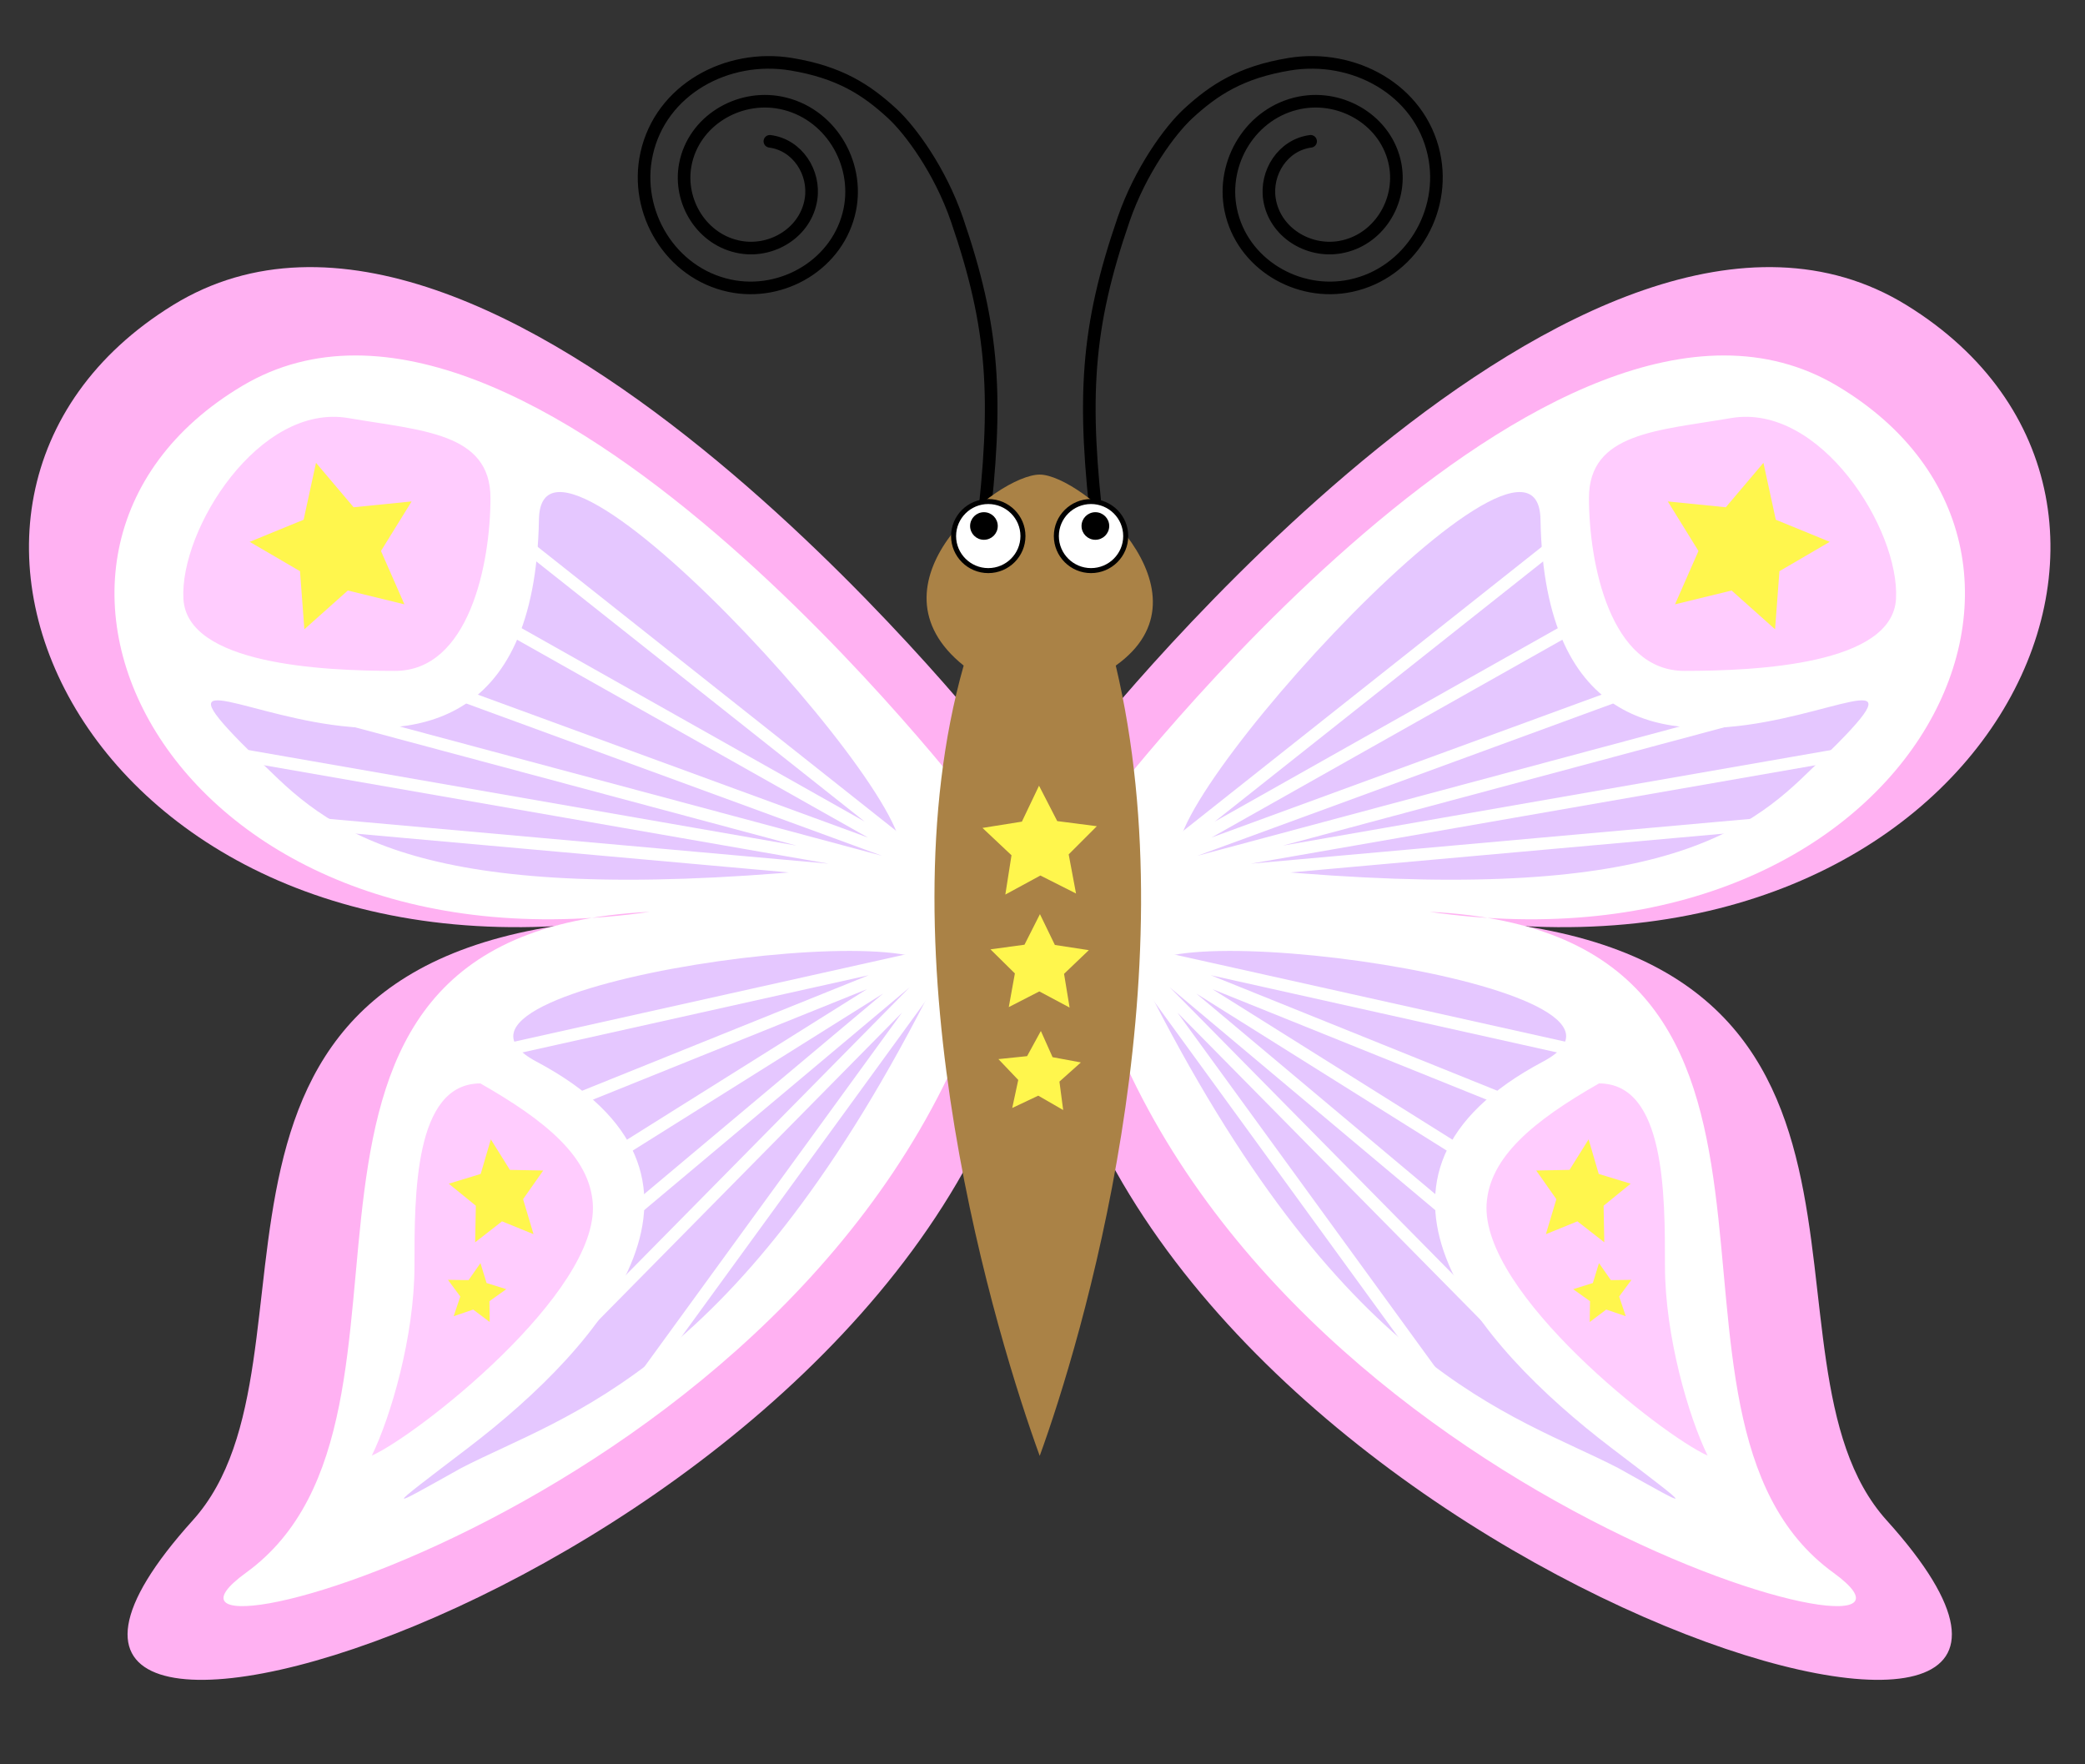 <?xml version="1.0" encoding="UTF-8" standalone="no"?>
<!-- Created with Inkscape (http://www.inkscape.org/) -->
<svg
    xmlns:inkscape="http://www.inkscape.org/namespaces/inkscape"
    xmlns:rdf="http://www.w3.org/1999/02/22-rdf-syntax-ns#"
    xmlns="http://www.w3.org/2000/svg"
    xmlns:cc="http://web.resource.org/cc/"
    xmlns:dc="http://purl.org/dc/elements/1.1/"
    xmlns:sodipodi="http://inkscape.sourceforge.net/DTD/sodipodi-0.dtd"
    xmlns:svg="http://www.w3.org/2000/svg"
    xmlns:ns1="http://sozi.baierouge.fr"
    xmlns:xlink="http://www.w3.org/1999/xlink"
    id="svg2"
    sodipodi:docname="butterfly.svg"
    viewBox="0 0 520 440"
    sodipodi:version="0.32"
    version="1.0"
    inkscape:version="0.43+devel"
    sodipodi:docbase="I:\MY_WORK\GRAPHICS  BY ME\for openclipart"
  >
  <rect x="0" y="0" width="520" height="440" fill="#333333" stroke="none"/>
  <sodipodi:namedview
      id="base"
      bordercolor="#666666"
      inkscape:pageshadow="2"
      inkscape:window-y="-4"
      pagecolor="#ffffff"
      inkscape:window-height="712"
      width="520px"
      inkscape:zoom="0.5169323"
      inkscape:window-x="-4"
      height="440px"
      borderopacity="1.0"
      inkscape:current-layer="layer1"
      inkscape:cx="372.04724"
      inkscape:cy="132.02758"
      showguides="true"
      inkscape:guide-bbox="true"
      inkscape:window-width="1024"
      inkscape:pageopacity="0.0"
      inkscape:document-units="px"
  />
  <g
      id="layer1"
      inkscape:label="Layer 1"
      inkscape:groupmode="layer"
    >
    <g
        id="g7855"
        transform="matrix(.766 0 0 .766 -36.83 -140.46)"
      >
      <g
          id="g7791"
        >
        <g
            id="g6454"
            transform="matrix(-1 0 0 1 773.2 0)"
          >
          <path
              id="path6456"
              sodipodi:nodetypes="cscsc"
              style="fill-rule:evenodd;fill:#ffb1f2"
              d="m370.78 424s-162.49-205.34-266.4-141.29c-103.92 64.05-26.631 225.87 149.26 199.68-161.53 8.14-95.16 143.18-142.8 195.96-104.6 115.88 208.31 25.47 266.85-149.17"
          />
          <path
              id="path6458"
              sodipodi:nodetypes="cscsc"
              style="fill-rule:evenodd;fill:#ffffff"
              d="m365.76 446.21s-146.37-192.17-238.75-137.24c-92.369 54.93-23.66 193.72 132.69 171.26-143.59 6.98-60.6 163.74-131.49 215.15-51.553 37.39 182.56-20.46 239.48-188.21"
          />
          <path
              id="path6460"
              sodipodi:nodetypes="csss"
              style="fill-rule:evenodd;fill:#e5c7ff"
              d="m223.56 352.42c0.85-47.08 140.39 108.75 114.81 111.69-137.1 15.77-175.31-3.98-199.67-27.12-79.448-75.49 82.35 54.16 84.86-84.57z"
          />
          <path
              id="path6462"
              sodipodi:nodetypes="cscss"
              style="fill-rule:evenodd;fill:#e5c7ff"
              d="m222.74 529c-47.06-24.97 142.04-50.37 130.04-26.45-64.3 128.17-119.95 140.88-154.55 158.78-24.95 13.93-25.49 14.57 2.26-6.58 44.56-33.95 91.47-89.03 22.25-125.75z"
          />
          <g
              id="g6464"
            >
            <path
                id="path6466"
                sodipodi:nodetypes="csssc"
                style="fill-rule:evenodd;fill:#ffccfe"
                d="m207.77 345.5c0 21.32-6.95 56.29-31.05 56.29-24.11 0-67.77-2.18-68.92-23.47-1.22-22.55 24.65-63.84 53.77-58.83 23.76 4.09 46.2 4.69 46.2 26.01z"
            />
            <path
                id="path6468"
                sodipodi:nodetypes="ccscs"
                style="fill-rule:evenodd;fill:#ffccfe"
                d="m241.09 575.23c1.97 29.08-57.02 75.37-71.95 82.04 6.17-12.62 13.89-38.85 13.89-61.85 0-22.99-0.14-59.32 21.46-59.32 21.6 12.3 35.58 24.07 36.6 39.13z"
            />
          </g
          >
          <g
              id="g6470"
            >
            <path
                id="path6472"
                style="fill-rule:evenodd;fill:#fff64d"
                d="m182.1 346.62l-9.98 16.13 7.63 17.37-18.42-4.5-14.15 12.62-1.42-18.91-16.38-9.56 17.56-7.19 4.03-18.53 12.25 14.47 18.88-1.9z"
            />
            <path
                id="path6474"
                style="fill-rule:evenodd;fill:#fff64d"
                d="m195.79 611.89l6.35-2.17 5.38 4.05-0.09-6.77 5.48-3.91-6.41-2.01-1.99-6.47-3.87 5.53-6.71-0.09 4.02 5.43-2.16 6.41z"
            />
            <path
                id="path6476"
                style="fill-rule:evenodd;fill:#fff64d"
                sodipodi:type="star"
                d="m200.7 601.74l-7.48-3.79-7.36 4.01 1.29-8.28-6.09-5.76 8.28-1.33 3.59-7.57 3.83 7.46 8.31 1.07-5.91 5.95 1.54 8.24z"
                sodipodi:r1="12.622597"
                inkscape:flatsided="false"
                transform="matrix(1.283 -.157 .173 1.412 -139.81 -232.97)"
                sodipodi:arg2="1.5556137"
                sodipodi:arg1="0.92729522"
                inkscape:randomized="0"
                sodipodi:cy="591.63739"
                sodipodi:cx="193.12573"
                inkscape:rounded="0"
                sodipodi:r2="6.3112984"
                sodipodi:sides="5"
            />
          </g
          >
          <g
              id="g6478"
            >
            <path
                id="path6480"
                sodipodi:nodetypes="ccccccccccc"
                style="stroke:#ffffff;stroke-width:4;fill:none"
                d="m346.38 461.59l-125.08-99.1-11.55 23.09 143.37 80.82-165.5-60.62-24.05 10.59-13.47-1.93 201.09 53.89-231.88-40.42 25.02 23.1 203.98 18.28"
            />
            <path
                id="path6482"
                sodipodi:nodetypes="ccccccccc"
                style="stroke:#ffffff;stroke-width:4;fill:none"
                d="m212.17 525.3l142.09-31.68-123.85 49.92 15.36 17.28 113.29-71.04-107.53 90.24-32.64 54.72 140.17-142.08-107.53 147.84"
            />
          </g
          >
        </g
        >
        <g
            id="g6408"
          >
          <path
              id="path1333"
              sodipodi:nodetypes="cscsc"
              style="fill-rule:evenodd;fill:#ffb1f2"
              d="m370.78 424s-162.49-205.34-266.4-141.29c-103.92 64.05-26.631 225.87 149.26 199.68-161.53 8.14-95.16 143.18-142.8 195.96-104.6 115.88 208.31 25.47 266.85-149.17"
          />
          <path
              id="path3138"
              sodipodi:nodetypes="cscsc"
              style="fill-rule:evenodd;fill:#ffffff"
              d="m365.76 446.21s-146.37-192.17-238.75-137.24c-92.369 54.93-23.66 193.72 132.69 171.26-143.59 6.98-60.6 163.74-131.49 215.15-51.553 37.39 182.56-20.46 239.48-188.21"
          />
          <path
              id="path4031"
              sodipodi:nodetypes="csss"
              style="fill-rule:evenodd;fill:#e5c7ff"
              d="m223.56 352.42c0.85-47.08 140.39 108.75 114.81 111.69-137.1 15.77-175.31-3.98-199.67-27.12-79.448-75.49 82.35 54.16 84.86-84.57z"
          />
          <path
              id="path1342"
              sodipodi:nodetypes="cscss"
              style="fill-rule:evenodd;fill:#e5c7ff"
              d="m222.74 529c-47.06-24.97 142.04-50.37 130.04-26.45-64.3 128.17-119.95 140.88-154.55 158.78-24.95 13.93-25.49 14.57 2.26-6.58 44.56-33.95 91.47-89.03 22.25-125.75z"
          />
          <g
              id="g6399"
            >
            <path
                id="path1344"
                sodipodi:nodetypes="csssc"
                style="fill-rule:evenodd;fill:#ffccfe"
                d="m207.77 345.5c0 21.32-6.95 56.29-31.05 56.29-24.11 0-67.77-2.18-68.92-23.47-1.22-22.55 24.65-63.84 53.77-58.83 23.76 4.09 46.2 4.69 46.2 26.01z"
            />
            <path
                id="path3983"
                sodipodi:nodetypes="ccscs"
                style="fill-rule:evenodd;fill:#ffccfe"
                d="m241.09 575.23c1.97 29.08-57.02 75.37-71.95 82.04 6.17-12.62 13.89-38.85 13.89-61.85 0-22.99-0.14-59.32 21.46-59.32 21.6 12.3 35.58 24.07 36.6 39.13z"
            />
          </g
          >
          <g
              id="g6403"
            >
            <path
                id="path1349"
                style="fill-rule:evenodd;fill:#fff64d"
                d="m182.1 346.62l-9.98 16.13 7.63 17.37-18.42-4.5-14.15 12.62-1.42-18.91-16.38-9.56 17.56-7.19 4.03-18.53 12.25 14.47 18.88-1.9z"
            />
            <path
                id="path3986"
                style="fill-rule:evenodd;fill:#fff64d"
                d="m195.79 611.89l6.35-2.17 5.38 4.05-0.09-6.77 5.48-3.91-6.41-2.01-1.99-6.47-3.87 5.53-6.71-0.09 4.02 5.43-2.16 6.41z"
            />
            <path
                id="path3988"
                style="fill-rule:evenodd;fill:#fff64d"
                sodipodi:type="star"
                sodipodi:sides="5"
                sodipodi:r1="12.622597"
                sodipodi:r2="6.3112984"
                sodipodi:arg1="0.92729522"
                sodipodi:arg2="1.5556137"
                transform="matrix(1.283 -.157 .173 1.412 -139.81 -232.97)"
                inkscape:randomized="0"
                sodipodi:cy="591.63739"
                sodipodi:cx="193.12573"
                inkscape:rounded="0"
                inkscape:flatsided="false"
                d="m200.7 601.74l-7.48-3.79-7.36 4.01 1.29-8.28-6.09-5.76 8.28-1.33 3.59-7.57 3.83 7.46 8.31 1.07-5.91 5.95 1.54 8.24z"
            />
          </g
          >
          <g
              id="g6395"
            >
            <path
                id="path6368"
                sodipodi:nodetypes="ccccccccccc"
                style="stroke:#ffffff;stroke-width:4;fill:none"
                d="m346.38 461.59l-125.08-99.1-11.55 23.09 143.37 80.82-165.5-60.62-24.05 10.59-13.47-1.93 201.09 53.89-231.88-40.42 25.02 23.1 203.98 18.28"
            />
            <path
                id="path6372"
                sodipodi:nodetypes="ccccccccc"
                style="stroke:#ffffff;stroke-width:4;fill:none"
                d="m212.17 525.3l142.09-31.68-123.85 49.92 15.36 17.28 113.29-71.04-107.53 90.24-32.64 54.72 140.17-142.08-107.53 147.84"
            />
          </g
          >
        </g
        >
      </g
      >
      <g
          id="g7838"
          transform="translate(9.98 -16)"
        >
        <g
            id="g6374"
            transform="matrix(.892 0 0 .892 22.516 32.071)"
          >
          <path
              id="path5764"
              sodipodi:nodetypes="cssssssssssc"
              style="stroke:#000000;stroke-linecap:round;stroke-width:4.6;fill:none"
              d="m495.86 239.13c-10.12 1.31-16.54 11.43-15.02 21.15 1.88 11.99 14.06 19.52 25.77 17.49 13.96-2.42 22.68-16.57 20.12-30.13-2.98-15.82-19.23-25.64-34.78-22.58-17.82 3.51-28.84 21.71-25.24 39.12 4.06 19.64 24.4 31.77 43.81 27.66 21.66-4.58 35-26.86 30.34-48.1-5.14-23.47-29.32-36.64-52.83-32.74-17.7 2.93-27.48 9.37-36.84 17.98-6.62 6.1-17.45 20.81-23.59 38.66-13.63 39.6-15.14 65.16-9.26 114.36"
          />
          <path
              id="path4870"
              sodipodi:nodetypes="cssssssssssc"
              style="stroke:#000000;stroke-linecap:round;stroke-width:4.6;fill:none"
              d="m298.48 239.13c10.13 1.31 16.54 11.43 15.02 21.15-1.88 11.99-14.06 19.52-25.76 17.49-13.97-2.42-22.68-16.57-20.13-30.13 2.98-15.82 19.23-25.64 34.79-22.58 17.81 3.51 28.83 21.71 25.23 39.12-4.06 19.64-24.4 31.77-43.81 27.66-21.65-4.58-34.99-26.86-30.34-48.1 5.14-23.47 29.32-36.64 52.83-32.74 17.7 2.93 27.49 9.37 36.84 17.98 6.63 6.1 17.46 20.81 23.6 38.66 13.62 39.6 15.14 65.16 9.25 114.36"
          />
        </g
        >
        <path
            id="path4863"
            sodipodi:nodetypes="ccczc"
            style="fill-rule:evenodd;fill:#aa8246"
            d="m401.38 416.06c24.14 101.67-11.09 219.75-24.76 257.3-13.67-37.55-51.91-161.64-24.76-257.3-33.19-26.59 11.09-62.18 24.76-62.18s57.95 38.59 24.76 62.18z"
        />
        <g
            id="g6692"
            transform="matrix(1.195 0 0 1.19 -103.29 -109.03)"
          >
          <g
              id="g6688"
            >
            <path
                id="path5780"
                style="fill-rule:evenodd;stroke-dashoffset:21.6;stroke:#000000;stroke-linecap:round;stroke-width:1.368;fill:#ffffff"
                d="m397.03 405.82c0 5.21-4.23 9.45-9.45 9.45-5.21 0-9.45-4.24-9.45-9.45 0-5.22 4.24-9.45 9.45-9.45 5.22 0 9.45 4.23 9.45 9.45z"
            />
            <path
                id="path5785"
                style="fill-rule:evenodd;stroke-dashoffset:21.6;stroke:#000000;stroke-linecap:round;stroke-width:.456;fill:#000000"
                d="m389.94 403.06c0 1.96-1.58 3.55-3.54 3.55s-3.54-1.59-3.54-3.55c0-1.95 1.58-3.54 3.54-3.54s3.54 1.59 3.54 3.54z"
            />
          </g
          >
          <g
              id="g6684"
            >
            <path
                id="path6661"
                style="fill-rule:evenodd;stroke-dashoffset:21.6;stroke:#000000;stroke-linecap:round;stroke-width:1.368;fill:#ffffff"
                d="m406.13 405.82c0 5.21 4.24 9.45 9.45 9.45 5.22 0 9.45-4.24 9.45-9.45 0-5.22-4.23-9.45-9.45-9.45-5.21 0-9.45 4.23-9.45 9.45z"
            />
            <path
                id="path6663"
                style="fill-rule:evenodd;stroke-dashoffset:21.6;stroke:#000000;stroke-linecap:round;stroke-width:.456;fill:#000000"
                d="m413.22 403.06c0 1.96 1.59 3.55 3.54 3.55 1.96 0 3.55-1.59 3.55-3.55 0-1.95-1.59-3.54-3.55-3.54-1.95 0-3.54 1.59-3.54 3.54z"
            />
          </g
          >
        </g
        >
        <g
            id="g6700"
            transform="matrix(1.195 0 0 1.19 -104.58 -77.03)"
          >
          <path
              id="path6671"
              style="fill-rule:evenodd;fill:#fff64d"
              d="m412.57 476.72l-9.71-4.92-9.55 5.21 1.68-10.75-7.91-7.48 10.74-1.72 4.67-9.83 4.96 9.68 10.79 1.4-7.67 7.71 2 10.7z"
          />
          <path
              id="path6673"
              style="fill-rule:evenodd;fill:#fff64d"
              d="m410.82 507.93l-8.25-4.42-8.32 4.29 1.66-9.21-6.65-6.59 9.27-1.27 4.21-8.36 4.07 8.43 9.25 1.42-6.75 6.48 1.51 9.23z"
          />
          <path
              id="path6675"
              style="fill-rule:evenodd;fill:#fff64d"
              d="m409.07 535.96l-6.79-3.93-7.09 3.37 1.64-7.67-5.4-5.7 7.81-0.81 3.75-6.89 3.19 7.17 7.71 1.44-5.84 5.24 1.02 7.78z"
          />
        </g
        >
      </g
      >
    </g
    >
  </g
  >
</svg
>
